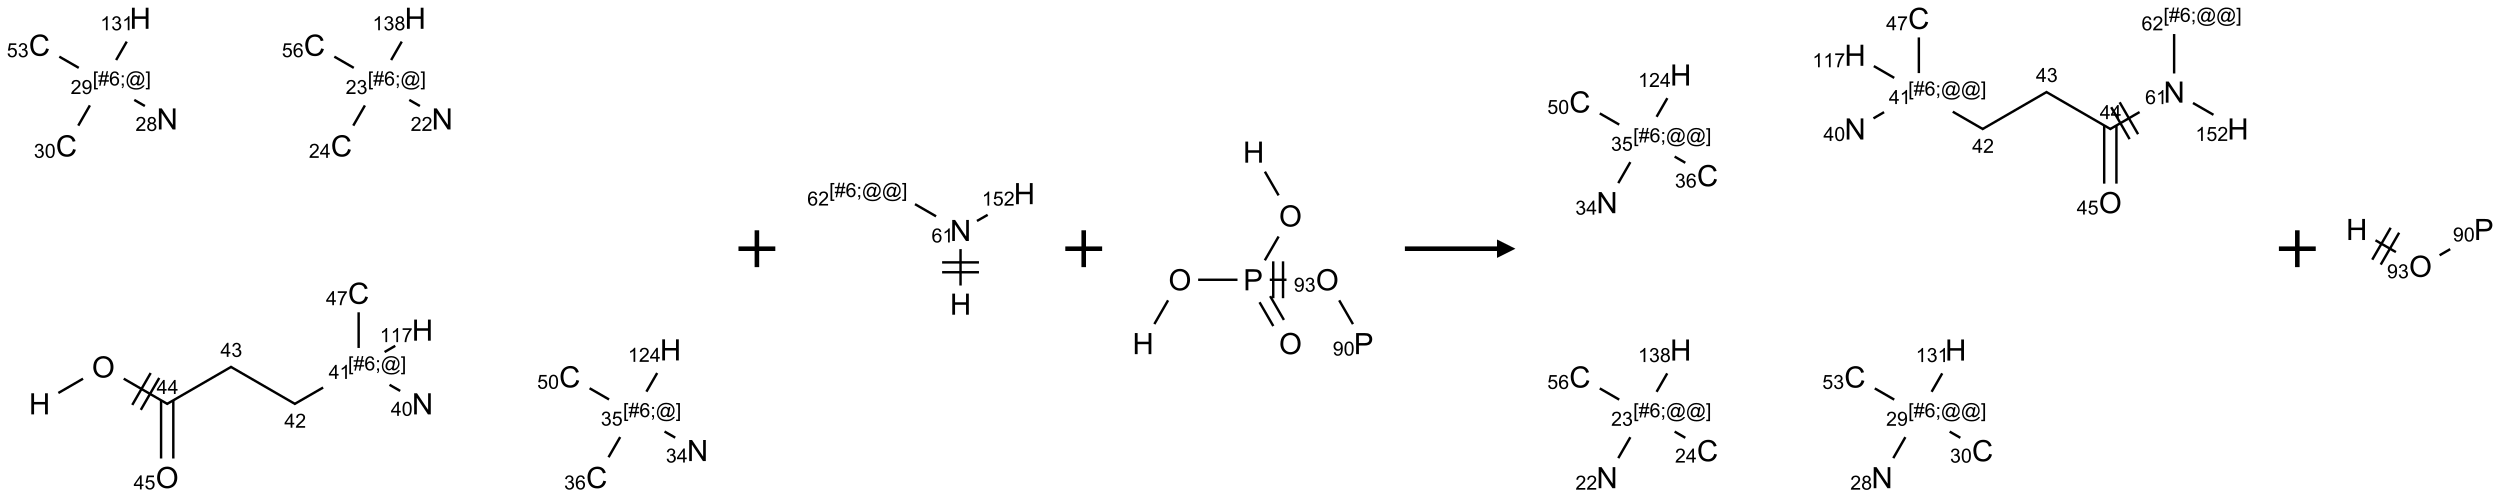 <?xml version="1.0" encoding="UTF-8"?>
<svg xmlns="http://www.w3.org/2000/svg" xmlns:xlink="http://www.w3.org/1999/xlink" width="1357" height="270" viewBox="0 0 1357 270">
<defs>
<g>
<g id="glyph-0-0">
<path d="M 2 0 L 2 -10 L 10 -10 L 10 0 Z M 2.25 -0.25 L 9.75 -0.25 L 9.75 -9.75 L 2.25 -9.75 Z M 2.25 -0.25 "/>
</g>
<g id="glyph-0-1">
<path d="M 1.281 0 L 1.281 -11.453 L 2.797 -11.453 L 2.797 -6.75 L 8.75 -6.75 L 8.75 -11.453 L 10.266 -11.453 L 10.266 0 L 8.75 0 L 8.75 -5.398 L 2.797 -5.398 L 2.797 0 Z M 1.281 0 "/>
</g>
<g id="glyph-0-2">
<path d="M 0.773 -5.578 C 0.773 -7.48 1.285 -8.969 2.305 -10.043 C 3.324 -11.117 4.645 -11.656 6.258 -11.656 C 7.316 -11.656 8.27 -11.402 9.117 -10.898 C 9.965 -10.395 10.613 -9.688 11.059 -8.785 C 11.504 -7.883 11.727 -6.855 11.727 -5.711 C 11.727 -4.551 11.492 -3.512 11.023 -2.594 C 10.555 -1.676 9.891 -0.984 9.031 -0.512 C 8.172 -0.039 7.246 0.195 6.25 0.195 C 5.172 0.195 4.207 -0.066 3.359 -0.586 C 2.512 -1.105 1.867 -1.816 1.43 -2.719 C 0.992 -3.621 0.773 -4.574 0.773 -5.578 Z M 2.336 -5.555 C 2.336 -4.176 2.707 -3.086 3.449 -2.293 C 4.191 -1.5 5.121 -1.102 6.242 -1.102 C 7.383 -1.102 8.32 -1.504 9.059 -2.305 C 9.797 -3.105 10.164 -4.246 10.164 -5.719 C 10.164 -6.652 10.008 -7.465 9.691 -8.16 C 9.375 -8.855 8.914 -9.395 8.309 -9.777 C 7.703 -10.16 7.02 -10.352 6.266 -10.352 C 5.191 -10.352 4.27 -9.984 3.496 -9.246 C 2.723 -8.508 2.336 -7.277 2.336 -5.555 Z M 2.336 -5.555 "/>
</g>
<g id="glyph-0-3">
<path d="M 1.219 0 L 1.219 -11.453 L 2.773 -11.453 L 8.789 -2.461 L 8.789 -11.453 L 10.242 -11.453 L 10.242 0 L 8.688 0 L 2.672 -9 L 2.672 0 Z M 1.219 0 "/>
</g>
<g id="glyph-0-4">
<path d="M 9.406 -4.016 L 10.922 -3.633 C 10.605 -2.387 10.031 -1.438 9.207 -0.785 C 8.383 -0.133 7.371 0.195 6.18 0.195 C 4.945 0.195 3.941 -0.055 3.168 -0.559 C 2.395 -1.062 1.805 -1.789 1.402 -2.742 C 1 -3.695 0.797 -4.719 0.797 -5.812 C 0.797 -7.004 1.023 -8.047 1.48 -8.934 C 1.938 -9.82 2.586 -10.496 3.426 -10.957 C 4.266 -11.418 5.191 -11.648 6.203 -11.648 C 7.348 -11.648 8.312 -11.355 9.094 -10.773 C 9.875 -10.191 10.418 -9.371 10.727 -8.312 L 9.234 -7.961 C 8.969 -8.793 8.582 -9.402 8.078 -9.781 C 7.574 -10.16 6.938 -10.352 6.172 -10.352 C 5.293 -10.352 4.555 -10.141 3.965 -9.719 C 3.375 -9.297 2.957 -8.73 2.719 -8.02 C 2.48 -7.309 2.359 -6.574 2.359 -5.82 C 2.359 -4.848 2.5 -3.996 2.785 -3.27 C 3.07 -2.543 3.512 -2 4.109 -1.641 C 4.707 -1.281 5.355 -1.102 6.055 -1.102 C 6.902 -1.102 7.621 -1.348 8.211 -1.836 C 8.801 -2.324 9.199 -3.051 9.406 -4.016 Z M 9.406 -4.016 "/>
</g>
<g id="glyph-0-5">
<path d="M 1.234 0 L 1.234 -11.453 L 5.555 -11.453 C 6.316 -11.453 6.895 -11.418 7.297 -11.344 C 7.859 -11.25 8.332 -11.07 8.711 -10.809 C 9.09 -10.547 9.398 -10.176 9.629 -9.703 C 9.859 -9.23 9.977 -8.707 9.977 -8.141 C 9.977 -7.168 9.668 -6.344 9.047 -5.668 C 8.426 -4.992 7.309 -4.656 5.688 -4.656 L 2.75 -4.656 L 2.75 0 Z M 2.75 -6.008 L 5.711 -6.008 C 6.691 -6.008 7.387 -6.191 7.797 -6.555 C 8.207 -6.918 8.414 -7.434 8.414 -8.094 C 8.414 -8.574 8.293 -8.984 8.051 -9.324 C 7.809 -9.664 7.488 -9.891 7.094 -10 C 6.84 -10.066 6.367 -10.102 5.68 -10.102 L 2.75 -10.102 Z M 2.75 -6.008 "/>
</g>
<g id="glyph-1-0">
<path d="M 1.332 0 L 1.332 -6.668 L 6.668 -6.668 L 6.668 0 Z M 1.5 -0.168 L 6.5 -0.168 L 6.5 -6.5 L 1.5 -6.5 Z M 1.5 -0.168 "/>
</g>
<g id="glyph-1-1">
<path d="M 3.449 0 L 3.449 -1.828 L 0.137 -1.828 L 0.137 -2.688 L 3.621 -7.637 L 4.387 -7.637 L 4.387 -2.688 L 5.418 -2.688 L 5.418 -1.828 L 4.387 -1.828 L 4.387 0 Z M 3.449 -2.688 L 3.449 -6.129 L 1.059 -2.688 Z M 3.449 -2.688 "/>
</g>
<g id="glyph-1-2">
<path d="M 0.449 -2.016 L 1.387 -2.141 C 1.492 -1.609 1.676 -1.227 1.934 -0.992 C 2.191 -0.758 2.508 -0.641 2.879 -0.641 C 3.32 -0.641 3.695 -0.793 3.996 -1.098 C 4.301 -1.402 4.453 -1.781 4.453 -2.234 C 4.453 -2.664 4.312 -3.02 4.031 -3.301 C 3.75 -3.578 3.391 -3.719 2.957 -3.719 C 2.781 -3.719 2.562 -3.684 2.297 -3.613 L 2.402 -4.438 C 2.465 -4.43 2.516 -4.426 2.551 -4.426 C 2.949 -4.426 3.312 -4.531 3.629 -4.738 C 3.949 -4.949 4.109 -5.27 4.109 -5.703 C 4.109 -6.047 3.992 -6.332 3.762 -6.559 C 3.527 -6.785 3.227 -6.895 2.859 -6.895 C 2.496 -6.895 2.191 -6.781 1.949 -6.551 C 1.707 -6.324 1.547 -5.98 1.48 -5.52 L 0.543 -5.688 C 0.656 -6.316 0.918 -6.805 1.324 -7.148 C 1.73 -7.492 2.234 -7.668 2.84 -7.668 C 3.254 -7.668 3.641 -7.578 3.988 -7.398 C 4.34 -7.219 4.609 -6.977 4.793 -6.668 C 4.98 -6.359 5.074 -6.031 5.074 -5.684 C 5.074 -5.352 4.984 -5.051 4.809 -4.781 C 4.629 -4.512 4.367 -4.297 4.02 -4.137 C 4.473 -4.031 4.824 -3.816 5.074 -3.488 C 5.324 -3.16 5.449 -2.75 5.449 -2.254 C 5.449 -1.59 5.203 -1.023 4.719 -0.559 C 4.234 -0.098 3.617 0.137 2.875 0.137 C 2.203 0.137 1.648 -0.062 1.207 -0.465 C 0.762 -0.863 0.512 -1.379 0.449 -2.016 Z M 0.449 -2.016 "/>
</g>
<g id="glyph-1-3">
<path d="M 5.371 -0.902 L 5.371 0 L 0.324 0 C 0.316 -0.227 0.352 -0.441 0.434 -0.652 C 0.562 -0.996 0.766 -1.332 1.051 -1.668 C 1.332 -2 1.742 -2.387 2.277 -2.824 C 3.105 -3.504 3.668 -4.043 3.957 -4.441 C 4.25 -4.84 4.395 -5.215 4.395 -5.566 C 4.395 -5.938 4.262 -6.254 3.996 -6.508 C 3.73 -6.762 3.387 -6.891 2.957 -6.891 C 2.508 -6.891 2.145 -6.754 1.875 -6.484 C 1.605 -6.215 1.469 -5.84 1.465 -5.359 L 0.5 -5.457 C 0.566 -6.176 0.812 -6.727 1.246 -7.102 C 1.676 -7.477 2.254 -7.668 2.98 -7.668 C 3.711 -7.668 4.293 -7.465 4.719 -7.059 C 5.145 -6.652 5.359 -6.148 5.359 -5.547 C 5.359 -5.242 5.297 -4.941 5.172 -4.645 C 5.047 -4.352 4.84 -4.039 4.551 -3.715 C 4.262 -3.387 3.777 -2.938 3.105 -2.371 C 2.543 -1.898 2.18 -1.578 2.02 -1.41 C 1.859 -1.242 1.73 -1.07 1.625 -0.902 Z M 5.371 -0.902 "/>
</g>
<g id="glyph-1-4">
<path d="M 0.723 2.121 L 0.723 -7.637 L 2.793 -7.637 L 2.793 -6.859 L 1.66 -6.859 L 1.66 1.344 L 2.793 1.344 L 2.793 2.121 Z M 0.723 2.121 "/>
</g>
<g id="glyph-1-5">
<path d="M 0.535 0.129 L 0.988 -2.09 L 0.109 -2.09 L 0.109 -2.863 L 1.145 -2.863 L 1.531 -4.754 L 0.109 -4.754 L 0.109 -5.531 L 1.688 -5.531 L 2.141 -7.766 L 2.922 -7.766 L 2.469 -5.531 L 4.109 -5.531 L 4.562 -7.766 L 5.348 -7.766 L 4.895 -5.531 L 5.797 -5.531 L 5.797 -4.754 L 4.738 -4.754 L 4.348 -2.863 L 5.797 -2.863 L 5.797 -2.09 L 4.191 -2.09 L 3.738 0.129 L 2.957 0.129 L 3.406 -2.09 L 1.77 -2.09 L 1.316 0.129 Z M 1.926 -2.863 L 3.562 -2.863 L 3.953 -4.754 L 2.312 -4.754 Z M 1.926 -2.863 "/>
</g>
<g id="glyph-1-6">
<path d="M 5.309 -5.766 L 4.375 -5.691 C 4.293 -6.059 4.172 -6.328 4.02 -6.496 C 3.766 -6.762 3.453 -6.895 3.082 -6.895 C 2.785 -6.895 2.523 -6.812 2.297 -6.645 C 2 -6.43 1.77 -6.117 1.598 -5.703 C 1.43 -5.289 1.34 -4.703 1.332 -3.938 C 1.559 -4.281 1.836 -4.535 2.16 -4.703 C 2.488 -4.871 2.828 -4.953 3.188 -4.953 C 3.812 -4.953 4.344 -4.723 4.785 -4.262 C 5.223 -3.801 5.441 -3.207 5.441 -2.48 C 5.441 -2 5.34 -1.555 5.133 -1.145 C 4.926 -0.73 4.641 -0.418 4.281 -0.199 C 3.922 0.02 3.512 0.129 3.051 0.129 C 2.27 0.129 1.633 -0.156 1.141 -0.73 C 0.648 -1.305 0.402 -2.254 0.402 -3.574 C 0.402 -5.051 0.672 -6.121 1.219 -6.793 C 1.695 -7.375 2.336 -7.668 3.141 -7.668 C 3.742 -7.668 4.234 -7.5 4.617 -7.16 C 5 -6.824 5.23 -6.359 5.309 -5.766 Z M 1.48 -2.473 C 1.48 -2.152 1.547 -1.844 1.684 -1.547 C 1.82 -1.25 2.016 -1.027 2.262 -0.871 C 2.508 -0.719 2.766 -0.641 3.035 -0.641 C 3.434 -0.641 3.773 -0.801 4.059 -1.121 C 4.344 -1.441 4.484 -1.875 4.484 -2.422 C 4.484 -2.949 4.344 -3.367 4.062 -3.668 C 3.781 -3.973 3.426 -4.125 3 -4.125 C 2.578 -4.125 2.219 -3.973 1.922 -3.668 C 1.625 -3.363 1.48 -2.969 1.48 -2.473 Z M 1.48 -2.473 "/>
</g>
<g id="glyph-1-7">
<path d="M 0.949 -4.465 L 0.949 -5.531 L 2.016 -5.531 L 2.016 -4.465 Z M 0.949 0 L 0.949 -1.066 L 2.016 -1.066 L 2.016 0 C 2.016 0.391 1.945 0.711 1.809 0.949 C 1.668 1.191 1.449 1.379 1.145 1.512 L 0.887 1.109 C 1.082 1.023 1.23 0.895 1.324 0.727 C 1.418 0.559 1.469 0.316 1.48 0 Z M 0.949 0 "/>
</g>
<g id="glyph-1-8">
<path d="M 6.047 -0.848 C 5.82 -0.59 5.57 -0.379 5.289 -0.223 C 5.008 -0.062 4.73 0.016 4.449 0.016 C 4.141 0.016 3.84 -0.074 3.547 -0.254 C 3.254 -0.434 3.02 -0.715 2.836 -1.09 C 2.652 -1.465 2.562 -1.875 2.562 -2.324 C 2.562 -2.875 2.703 -3.43 2.988 -3.98 C 3.27 -4.535 3.621 -4.953 4.043 -5.23 C 4.461 -5.508 4.871 -5.645 5.266 -5.645 C 5.566 -5.645 5.855 -5.566 6.129 -5.41 C 6.402 -5.25 6.641 -5.012 6.84 -4.688 L 7.016 -5.496 L 7.949 -5.496 L 7.199 -2 C 7.094 -1.516 7.043 -1.246 7.043 -1.191 C 7.043 -1.098 7.078 -1.02 7.148 -0.949 C 7.219 -0.883 7.305 -0.848 7.406 -0.848 C 7.59 -0.848 7.832 -0.953 8.129 -1.168 C 8.527 -1.445 8.84 -1.816 9.07 -2.285 C 9.301 -2.75 9.418 -3.234 9.418 -3.73 C 9.418 -4.309 9.27 -4.852 8.973 -5.355 C 8.676 -5.859 8.23 -6.262 7.645 -6.562 C 7.055 -6.863 6.406 -7.016 5.691 -7.016 C 4.879 -7.016 4.137 -6.824 3.465 -6.445 C 2.793 -6.066 2.273 -5.52 1.902 -4.809 C 1.535 -4.098 1.348 -3.34 1.348 -2.527 C 1.348 -1.676 1.535 -0.941 1.902 -0.328 C 2.273 0.285 2.809 0.742 3.508 1.035 C 4.207 1.328 4.984 1.473 5.832 1.473 C 6.742 1.473 7.504 1.32 8.121 1.016 C 8.734 0.711 9.195 0.34 9.5 -0.098 L 10.441 -0.098 C 10.266 0.266 9.961 0.637 9.531 1.016 C 9.102 1.395 8.59 1.695 7.996 1.914 C 7.402 2.133 6.688 2.246 5.848 2.246 C 5.078 2.246 4.367 2.145 3.715 1.949 C 3.066 1.75 2.512 1.453 2.051 1.055 C 1.594 0.656 1.25 0.199 1.016 -0.316 C 0.723 -0.973 0.578 -1.684 0.578 -2.441 C 0.578 -3.289 0.75 -4.098 1.098 -4.863 C 1.523 -5.805 2.125 -6.527 2.902 -7.027 C 3.684 -7.527 4.629 -7.777 5.738 -7.777 C 6.602 -7.777 7.375 -7.602 8.059 -7.246 C 8.746 -6.895 9.285 -6.371 9.684 -5.672 C 10.02 -5.07 10.188 -4.418 10.188 -3.715 C 10.188 -2.707 9.832 -1.812 9.125 -1.031 C 8.492 -0.328 7.801 0.02 7.051 0.02 C 6.812 0.02 6.617 -0.016 6.473 -0.09 C 6.324 -0.16 6.215 -0.266 6.145 -0.402 C 6.102 -0.488 6.066 -0.637 6.047 -0.848 Z M 3.527 -2.262 C 3.527 -1.785 3.641 -1.414 3.863 -1.152 C 4.09 -0.887 4.348 -0.754 4.641 -0.754 C 4.836 -0.754 5.039 -0.812 5.254 -0.93 C 5.469 -1.047 5.676 -1.219 5.871 -1.449 C 6.066 -1.676 6.23 -1.969 6.355 -2.32 C 6.48 -2.672 6.543 -3.027 6.543 -3.379 C 6.543 -3.852 6.426 -4.219 6.191 -4.48 C 5.957 -4.738 5.672 -4.871 5.332 -4.871 C 5.109 -4.871 4.902 -4.812 4.707 -4.699 C 4.512 -4.586 4.32 -4.406 4.137 -4.156 C 3.953 -3.906 3.805 -3.602 3.691 -3.246 C 3.582 -2.887 3.527 -2.559 3.527 -2.262 Z M 3.527 -2.262 "/>
</g>
<g id="glyph-1-9">
<path d="M 2.27 2.121 L 0.203 2.121 L 0.203 1.344 L 1.332 1.344 L 1.332 -6.859 L 0.203 -6.859 L 0.203 -7.637 L 2.27 -7.637 Z M 2.27 2.121 "/>
</g>
<g id="glyph-1-10">
<path d="M 3.973 0 L 3.035 0 L 3.035 -5.973 C 2.809 -5.758 2.516 -5.543 2.148 -5.328 C 1.781 -5.113 1.453 -4.953 1.16 -4.844 L 1.16 -5.75 C 1.684 -5.996 2.145 -6.297 2.535 -6.645 C 2.93 -6.996 3.207 -7.336 3.371 -7.668 L 3.973 -7.668 Z M 3.973 0 "/>
</g>
<g id="glyph-1-11">
<path d="M 0.441 -3.766 C 0.441 -4.668 0.535 -5.395 0.723 -5.945 C 0.906 -6.496 1.184 -6.922 1.551 -7.219 C 1.918 -7.516 2.375 -7.668 2.934 -7.668 C 3.344 -7.668 3.703 -7.586 4.012 -7.418 C 4.32 -7.254 4.574 -7.016 4.777 -6.707 C 4.977 -6.395 5.137 -6.016 5.25 -5.57 C 5.363 -5.125 5.422 -4.523 5.422 -3.766 C 5.422 -2.871 5.328 -2.148 5.145 -1.598 C 4.961 -1.047 4.688 -0.621 4.32 -0.32 C 3.953 -0.02 3.492 0.129 2.934 0.129 C 2.195 0.129 1.617 -0.133 1.199 -0.66 C 0.695 -1.297 0.441 -2.332 0.441 -3.766 Z M 1.406 -3.766 C 1.406 -2.512 1.555 -1.68 1.848 -1.262 C 2.141 -0.848 2.5 -0.641 2.934 -0.641 C 3.363 -0.641 3.727 -0.848 4.02 -1.266 C 4.312 -1.684 4.457 -2.516 4.457 -3.766 C 4.457 -5.023 4.312 -5.859 4.02 -6.27 C 3.727 -6.684 3.359 -6.891 2.922 -6.891 C 2.492 -6.891 2.148 -6.707 1.891 -6.344 C 1.566 -5.879 1.406 -5.02 1.406 -3.766 Z M 1.406 -3.766 "/>
</g>
<g id="glyph-1-12">
<path d="M 0.504 -6.637 L 0.504 -7.535 L 5.449 -7.535 L 5.449 -6.809 C 4.961 -6.289 4.48 -5.602 4.004 -4.746 C 3.527 -3.887 3.156 -3.004 2.895 -2.098 C 2.707 -1.461 2.59 -0.762 2.535 0 L 1.574 0 C 1.582 -0.602 1.703 -1.328 1.926 -2.176 C 2.152 -3.027 2.477 -3.848 2.898 -4.637 C 3.32 -5.426 3.77 -6.094 4.246 -6.637 Z M 0.504 -6.637 "/>
</g>
<g id="glyph-1-13">
<path d="M 0.441 -2 L 1.426 -2.082 C 1.5 -1.605 1.668 -1.242 1.934 -1.004 C 2.199 -0.762 2.52 -0.641 2.895 -0.641 C 3.348 -0.641 3.73 -0.812 4.043 -1.152 C 4.355 -1.492 4.512 -1.941 4.512 -2.504 C 4.512 -3.039 4.359 -3.461 4.059 -3.77 C 3.758 -4.078 3.367 -4.234 2.879 -4.234 C 2.578 -4.234 2.305 -4.164 2.062 -4.027 C 1.82 -3.891 1.629 -3.715 1.488 -3.496 L 0.609 -3.609 L 1.348 -7.531 L 5.145 -7.531 L 5.145 -6.637 L 2.098 -6.637 L 1.688 -4.582 C 2.145 -4.902 2.625 -5.062 3.129 -5.062 C 3.797 -5.062 4.359 -4.832 4.816 -4.371 C 5.277 -3.91 5.504 -3.312 5.504 -2.59 C 5.504 -1.898 5.305 -1.301 4.902 -0.797 C 4.41 -0.18 3.742 0.129 2.895 0.129 C 2.199 0.129 1.633 -0.062 1.195 -0.453 C 0.758 -0.844 0.504 -1.359 0.441 -2 Z M 0.441 -2 "/>
</g>
<g id="glyph-1-14">
<path d="M 0.582 -1.766 L 1.484 -1.848 C 1.562 -1.426 1.707 -1.117 1.922 -0.926 C 2.137 -0.734 2.414 -0.641 2.75 -0.641 C 3.039 -0.641 3.289 -0.707 3.508 -0.84 C 3.727 -0.973 3.902 -1.148 4.043 -1.367 C 4.18 -1.586 4.297 -1.887 4.391 -2.262 C 4.484 -2.637 4.531 -3.016 4.531 -3.406 C 4.531 -3.449 4.531 -3.512 4.527 -3.594 C 4.34 -3.297 4.082 -3.055 3.758 -2.867 C 3.434 -2.68 3.082 -2.59 2.703 -2.59 C 2.07 -2.59 1.535 -2.816 1.098 -3.277 C 0.66 -3.734 0.441 -4.34 0.441 -5.09 C 0.441 -5.863 0.672 -6.484 1.129 -6.957 C 1.586 -7.43 2.156 -7.668 2.844 -7.668 C 3.34 -7.668 3.793 -7.531 4.207 -7.266 C 4.617 -7 4.93 -6.617 5.145 -6.121 C 5.355 -5.629 5.465 -4.91 5.465 -3.973 C 5.465 -2.996 5.359 -2.223 5.145 -1.645 C 4.934 -1.066 4.617 -0.625 4.199 -0.324 C 3.781 -0.02 3.293 0.129 2.73 0.129 C 2.133 0.129 1.645 -0.035 1.266 -0.367 C 0.887 -0.699 0.66 -1.164 0.582 -1.766 Z M 4.422 -5.137 C 4.422 -5.676 4.277 -6.102 3.992 -6.418 C 3.707 -6.734 3.359 -6.891 2.957 -6.891 C 2.543 -6.891 2.18 -6.719 1.871 -6.379 C 1.562 -6.039 1.406 -5.598 1.406 -5.059 C 1.406 -4.57 1.555 -4.176 1.848 -3.871 C 2.141 -3.566 2.5 -3.418 2.934 -3.418 C 3.367 -3.418 3.723 -3.57 4.004 -3.871 C 4.281 -4.176 4.422 -4.598 4.422 -5.137 Z M 4.422 -5.137 "/>
</g>
<g id="glyph-1-15">
<path d="M 1.887 -4.141 C 1.496 -4.281 1.207 -4.484 1.02 -4.75 C 0.832 -5.016 0.738 -5.328 0.738 -5.699 C 0.738 -6.254 0.938 -6.719 1.34 -7.098 C 1.738 -7.477 2.27 -7.668 2.934 -7.668 C 3.598 -7.668 4.137 -7.473 4.543 -7.086 C 4.949 -6.699 5.152 -6.227 5.152 -5.672 C 5.152 -5.316 5.059 -5.008 4.871 -4.746 C 4.688 -4.484 4.406 -4.281 4.027 -4.141 C 4.496 -3.988 4.852 -3.742 5.098 -3.402 C 5.34 -3.062 5.465 -2.656 5.465 -2.184 C 5.465 -1.531 5.234 -0.98 4.77 -0.535 C 4.309 -0.09 3.703 0.129 2.949 0.129 C 2.195 0.129 1.586 -0.094 1.125 -0.539 C 0.664 -0.984 0.434 -1.543 0.434 -2.207 C 0.434 -2.703 0.559 -3.121 0.809 -3.457 C 1.062 -3.793 1.422 -4.02 1.887 -4.141 Z M 1.699 -5.73 C 1.699 -5.367 1.812 -5.074 2.047 -4.844 C 2.281 -4.613 2.582 -4.5 2.953 -4.5 C 3.312 -4.5 3.609 -4.613 3.84 -4.84 C 4.07 -5.066 4.188 -5.348 4.188 -5.676 C 4.188 -6.02 4.07 -6.309 3.832 -6.543 C 3.594 -6.777 3.297 -6.895 2.941 -6.895 C 2.586 -6.895 2.289 -6.781 2.051 -6.551 C 1.816 -6.324 1.699 -6.047 1.699 -5.73 Z M 1.395 -2.203 C 1.395 -1.938 1.461 -1.676 1.586 -1.426 C 1.711 -1.176 1.902 -0.984 2.152 -0.848 C 2.402 -0.711 2.672 -0.641 2.957 -0.641 C 3.406 -0.641 3.777 -0.785 4.066 -1.074 C 4.359 -1.363 4.504 -1.727 4.504 -2.172 C 4.504 -2.625 4.355 -2.996 4.055 -3.293 C 3.754 -3.586 3.379 -3.734 2.926 -3.734 C 2.484 -3.734 2.121 -3.59 1.832 -3.297 C 1.543 -3.004 1.395 -2.641 1.395 -2.203 Z M 1.395 -2.203 "/>
</g>
</g>
</defs>
<path fill="none" stroke-width="0.033" stroke-linecap="butt" stroke-linejoin="miter" stroke="rgb(0%, 0%, 0%)" stroke-opacity="1" stroke-miterlimit="10" d="M 0.255 5.085 L 0.59 4.891 " transform="matrix(40, 0, 0, 40, 21.471, 9.914)"/>
<path fill="none" stroke-width="0.033" stroke-linecap="butt" stroke-linejoin="miter" stroke="rgb(0%, 0%, 0%)" stroke-opacity="1" stroke-miterlimit="10" d="M 1.142 4.891 L 1.74 5.237 " transform="matrix(40, 0, 0, 40, 21.471, 9.914)"/>
<path fill="none" stroke-width="0.033" stroke-linecap="butt" stroke-linejoin="miter" stroke="rgb(0%, 0%, 0%)" stroke-opacity="1" stroke-miterlimit="10" d="M 1.374 5.314 L 1.624 4.881 " transform="matrix(40, 0, 0, 40, 21.471, 9.914)"/>
<path fill="none" stroke-width="0.033" stroke-linecap="butt" stroke-linejoin="miter" stroke="rgb(0%, 0%, 0%)" stroke-opacity="1" stroke-miterlimit="10" d="M 1.258 5.247 L 1.508 4.814 " transform="matrix(40, 0, 0, 40, 21.471, 9.914)"/>
<path fill="none" stroke-width="0.033" stroke-linecap="butt" stroke-linejoin="miter" stroke="rgb(0%, 0%, 0%)" stroke-opacity="1" stroke-miterlimit="10" d="M 1.724 5.237 L 2.606 4.727 " transform="matrix(40, 0, 0, 40, 21.471, 9.914)"/>
<path fill="none" stroke-width="0.033" stroke-linecap="butt" stroke-linejoin="miter" stroke="rgb(0%, 0%, 0%)" stroke-opacity="1" stroke-miterlimit="10" d="M 2.59 4.727 L 3.472 5.237 " transform="matrix(40, 0, 0, 40, 21.471, 9.914)"/>
<path fill="none" stroke-width="0.033" stroke-linecap="butt" stroke-linejoin="miter" stroke="rgb(0%, 0%, 0%)" stroke-opacity="1" stroke-miterlimit="10" d="M 3.456 5.237 L 3.848 5.011 " transform="matrix(40, 0, 0, 40, 21.471, 9.914)"/>
<path fill="none" stroke-width="0.033" stroke-linecap="butt" stroke-linejoin="miter" stroke="rgb(0%, 0%, 0%)" stroke-opacity="1" stroke-miterlimit="10" d="M 4.749 4.974 L 4.894 5.057 " transform="matrix(40, 0, 0, 40, 21.471, 9.914)"/>
<path fill="none" stroke-width="0.033" stroke-linecap="butt" stroke-linejoin="miter" stroke="rgb(0%, 0%, 0%)" stroke-opacity="1" stroke-miterlimit="10" d="M 4.33 4.474 L 4.33 3.99 " transform="matrix(40, 0, 0, 40, 21.471, 9.914)"/>
<path fill="none" stroke-width="0.033" stroke-linecap="butt" stroke-linejoin="miter" stroke="rgb(0%, 0%, 0%)" stroke-opacity="1" stroke-miterlimit="10" d="M 4.682 4.529 L 4.827 4.445 " transform="matrix(40, 0, 0, 40, 21.471, 9.914)"/>
<path fill="none" stroke-width="0.033" stroke-linecap="butt" stroke-linejoin="miter" stroke="rgb(0%, 0%, 0%)" stroke-opacity="1" stroke-miterlimit="10" d="M 1.649 5.184 L 1.649 5.974 " transform="matrix(40, 0, 0, 40, 21.471, 9.914)"/>
<path fill="none" stroke-width="0.033" stroke-linecap="butt" stroke-linejoin="miter" stroke="rgb(0%, 0%, 0%)" stroke-opacity="1" stroke-miterlimit="10" d="M 1.815 5.184 L 1.815 5.974 " transform="matrix(40, 0, 0, 40, 21.471, 9.914)"/>
<path fill="none" stroke-width="0.033" stroke-linecap="butt" stroke-linejoin="miter" stroke="rgb(0%, 0%, 0%)" stroke-opacity="1" stroke-miterlimit="10" d="M 7.721 5.957 L 7.879 5.683 " transform="matrix(40, 0, 0, 40, 21.471, 9.914)"/>
<path fill="none" stroke-width="0.033" stroke-linecap="butt" stroke-linejoin="miter" stroke="rgb(0%, 0%, 0%)" stroke-opacity="1" stroke-miterlimit="10" d="M 8.481 5.608 L 8.626 5.691 " transform="matrix(40, 0, 0, 40, 21.471, 9.914)"/>
<path fill="none" stroke-width="0.033" stroke-linecap="butt" stroke-linejoin="miter" stroke="rgb(0%, 0%, 0%)" stroke-opacity="1" stroke-miterlimit="10" d="M 7.728 5.173 L 7.464 5.021 " transform="matrix(40, 0, 0, 40, 21.471, 9.914)"/>
<path fill="none" stroke-width="0.033" stroke-linecap="butt" stroke-linejoin="miter" stroke="rgb(0%, 0%, 0%)" stroke-opacity="1" stroke-miterlimit="10" d="M 8.235 5.067 L 8.381 4.814 " transform="matrix(40, 0, 0, 40, 21.471, 9.914)"/>
<path fill="none" stroke-width="0.033" stroke-linecap="butt" stroke-linejoin="miter" stroke="rgb(0%, 0%, 0%)" stroke-opacity="1" stroke-miterlimit="10" d="M 0.525 1.457 L 0.683 1.182 " transform="matrix(40, 0, 0, 40, 21.471, 9.914)"/>
<path fill="none" stroke-width="0.033" stroke-linecap="butt" stroke-linejoin="miter" stroke="rgb(0%, 0%, 0%)" stroke-opacity="1" stroke-miterlimit="10" d="M 1.285 1.108 L 1.429 1.191 " transform="matrix(40, 0, 0, 40, 21.471, 9.914)"/>
<path fill="none" stroke-width="0.033" stroke-linecap="butt" stroke-linejoin="miter" stroke="rgb(0%, 0%, 0%)" stroke-opacity="1" stroke-miterlimit="10" d="M 0.532 0.673 L 0.268 0.521 " transform="matrix(40, 0, 0, 40, 21.471, 9.914)"/>
<path fill="none" stroke-width="0.033" stroke-linecap="butt" stroke-linejoin="miter" stroke="rgb(0%, 0%, 0%)" stroke-opacity="1" stroke-miterlimit="10" d="M 1.039 0.567 L 1.183 0.317 " transform="matrix(40, 0, 0, 40, 21.471, 9.914)"/>
<path fill="none" stroke-width="0.033" stroke-linecap="butt" stroke-linejoin="miter" stroke="rgb(0%, 0%, 0%)" stroke-opacity="1" stroke-miterlimit="10" d="M 4.257 1.457 L 4.415 1.183 " transform="matrix(40, 0, 0, 40, 21.471, 9.914)"/>
<path fill="none" stroke-width="0.033" stroke-linecap="butt" stroke-linejoin="miter" stroke="rgb(0%, 0%, 0%)" stroke-opacity="1" stroke-miterlimit="10" d="M 5.017 1.108 L 5.161 1.191 " transform="matrix(40, 0, 0, 40, 21.471, 9.914)"/>
<path fill="none" stroke-width="0.033" stroke-linecap="butt" stroke-linejoin="miter" stroke="rgb(0%, 0%, 0%)" stroke-opacity="1" stroke-miterlimit="10" d="M 4.264 0.673 L 4 0.521 " transform="matrix(40, 0, 0, 40, 21.471, 9.914)"/>
<path fill="none" stroke-width="0.033" stroke-linecap="butt" stroke-linejoin="miter" stroke="rgb(0%, 0%, 0%)" stroke-opacity="1" stroke-miterlimit="10" d="M 4.771 0.567 L 4.915 0.317 " transform="matrix(40, 0, 0, 40, 21.471, 9.914)"/>
<g fill="rgb(0%, 0%, 0%)" fill-opacity="1">
<use xlink:href="#glyph-0-1" x="15.699" y="224.922"/>
</g>
<g fill="rgb(0%, 0%, 0%)" fill-opacity="1">
<use xlink:href="#glyph-0-2" x="49.863" y="204.926"/>
</g>
<g fill="rgb(0%, 0%, 0%)" fill-opacity="1">
<use xlink:href="#glyph-1-1" x="85.012" y="213.855"/>
<use xlink:href="#glyph-1-1" x="90.944" y="213.855"/>
</g>
<g fill="rgb(0%, 0%, 0%)" fill-opacity="1">
<use xlink:href="#glyph-1-1" x="119.637" y="193.711"/>
<use xlink:href="#glyph-1-2" x="125.569" y="193.711"/>
</g>
<g fill="rgb(0%, 0%, 0%)" fill-opacity="1">
<use xlink:href="#glyph-1-1" x="154.316" y="232.188"/>
<use xlink:href="#glyph-1-3" x="160.249" y="232.188"/>
</g>
<g fill="rgb(0%, 0%, 0%)" fill-opacity="1">
<use xlink:href="#glyph-1-4" x="188.887" y="201.047"/>
<use xlink:href="#glyph-1-5" x="191.85" y="201.047"/>
<use xlink:href="#glyph-1-6" x="197.783" y="201.047"/>
<use xlink:href="#glyph-1-7" x="203.715" y="201.047"/>
<use xlink:href="#glyph-1-8" x="206.678" y="201.047"/>
<use xlink:href="#glyph-1-9" x="217.507" y="201.047"/>
</g>
<g fill="rgb(0%, 0%, 0%)" fill-opacity="1">
<use xlink:href="#glyph-1-1" x="178.375" y="205.676"/>
<use xlink:href="#glyph-1-10" x="184.307" y="205.676"/>
</g>
<g fill="rgb(0%, 0%, 0%)" fill-opacity="1">
<use xlink:href="#glyph-0-3" x="223.586" y="224.922"/>
</g>
<g fill="rgb(0%, 0%, 0%)" fill-opacity="1">
<use xlink:href="#glyph-1-1" x="212.117" y="225.715"/>
<use xlink:href="#glyph-1-11" x="218.049" y="225.715"/>
</g>
<g fill="rgb(0%, 0%, 0%)" fill-opacity="1">
<use xlink:href="#glyph-0-4" x="188.816" y="164.922"/>
</g>
<g fill="rgb(0%, 0%, 0%)" fill-opacity="1">
<use xlink:href="#glyph-1-1" x="176.898" y="165.645"/>
<use xlink:href="#glyph-1-12" x="182.831" y="165.645"/>
</g>
<g fill="rgb(0%, 0%, 0%)" fill-opacity="1">
<use xlink:href="#glyph-0-1" x="223.543" y="184.922"/>
</g>
<g fill="rgb(0%, 0%, 0%)" fill-opacity="1">
<use xlink:href="#glyph-1-10" x="206.176" y="185.715"/>
<use xlink:href="#glyph-1-10" x="212.108" y="185.715"/>
<use xlink:href="#glyph-1-12" x="218.04" y="185.715"/>
</g>
<g fill="rgb(0%, 0%, 0%)" fill-opacity="1">
<use xlink:href="#glyph-0-2" x="84.504" y="264.926"/>
</g>
<g fill="rgb(0%, 0%, 0%)" fill-opacity="1">
<use xlink:href="#glyph-1-1" x="72.504" y="265.645"/>
<use xlink:href="#glyph-1-13" x="78.436" y="265.645"/>
</g>
<g fill="rgb(0%, 0%, 0%)" fill-opacity="1">
<use xlink:href="#glyph-0-4" x="318.098" y="264.922"/>
</g>
<g fill="rgb(0%, 0%, 0%)" fill-opacity="1">
<use xlink:href="#glyph-1-2" x="306.188" y="265.676"/>
<use xlink:href="#glyph-1-6" x="312.12" y="265.676"/>
</g>
<g fill="rgb(0%, 0%, 0%)" fill-opacity="1">
<use xlink:href="#glyph-1-4" x="338.168" y="226.406"/>
<use xlink:href="#glyph-1-5" x="341.132" y="226.406"/>
<use xlink:href="#glyph-1-6" x="347.064" y="226.406"/>
<use xlink:href="#glyph-1-7" x="352.996" y="226.406"/>
<use xlink:href="#glyph-1-8" x="355.96" y="226.406"/>
<use xlink:href="#glyph-1-9" x="366.788" y="226.406"/>
</g>
<g fill="rgb(0%, 0%, 0%)" fill-opacity="1">
<use xlink:href="#glyph-1-2" x="326.125" y="231.035"/>
<use xlink:href="#glyph-1-13" x="332.057" y="231.035"/>
</g>
<g fill="rgb(0%, 0%, 0%)" fill-opacity="1">
<use xlink:href="#glyph-0-3" x="372.871" y="250.281"/>
</g>
<g fill="rgb(0%, 0%, 0%)" fill-opacity="1">
<use xlink:href="#glyph-1-2" x="361.406" y="251.074"/>
<use xlink:href="#glyph-1-1" x="367.339" y="251.074"/>
</g>
<g fill="rgb(0%, 0%, 0%)" fill-opacity="1">
<use xlink:href="#glyph-0-4" x="303.457" y="210.281"/>
</g>
<g fill="rgb(0%, 0%, 0%)" fill-opacity="1">
<use xlink:href="#glyph-1-13" x="291.566" y="211.035"/>
<use xlink:href="#glyph-1-11" x="297.499" y="211.035"/>
</g>
<g fill="rgb(0%, 0%, 0%)" fill-opacity="1">
<use xlink:href="#glyph-0-1" x="358.184" y="195.641"/>
</g>
<g fill="rgb(0%, 0%, 0%)" fill-opacity="1">
<use xlink:href="#glyph-1-10" x="340.848" y="196.434"/>
<use xlink:href="#glyph-1-3" x="346.78" y="196.434"/>
<use xlink:href="#glyph-1-1" x="352.712" y="196.434"/>
</g>
<g fill="rgb(0%, 0%, 0%)" fill-opacity="1">
<use xlink:href="#glyph-0-4" x="30.254" y="84.922"/>
</g>
<g fill="rgb(0%, 0%, 0%)" fill-opacity="1">
<use xlink:href="#glyph-1-2" x="18.363" y="85.676"/>
<use xlink:href="#glyph-1-11" x="24.296" y="85.676"/>
</g>
<g fill="rgb(0%, 0%, 0%)" fill-opacity="1">
<use xlink:href="#glyph-1-4" x="50.324" y="46.406"/>
<use xlink:href="#glyph-1-5" x="53.288" y="46.406"/>
<use xlink:href="#glyph-1-6" x="59.22" y="46.406"/>
<use xlink:href="#glyph-1-7" x="65.152" y="46.406"/>
<use xlink:href="#glyph-1-8" x="68.116" y="46.406"/>
<use xlink:href="#glyph-1-9" x="78.944" y="46.406"/>
</g>
<g fill="rgb(0%, 0%, 0%)" fill-opacity="1">
<use xlink:href="#glyph-1-3" x="38.32" y="51.035"/>
<use xlink:href="#glyph-1-14" x="44.253" y="51.035"/>
</g>
<g fill="rgb(0%, 0%, 0%)" fill-opacity="1">
<use xlink:href="#glyph-0-3" x="85.023" y="70.281"/>
</g>
<g fill="rgb(0%, 0%, 0%)" fill-opacity="1">
<use xlink:href="#glyph-1-3" x="73.512" y="71.074"/>
<use xlink:href="#glyph-1-15" x="79.444" y="71.074"/>
</g>
<g fill="rgb(0%, 0%, 0%)" fill-opacity="1">
<use xlink:href="#glyph-0-4" x="15.613" y="30.281"/>
</g>
<g fill="rgb(0%, 0%, 0%)" fill-opacity="1">
<use xlink:href="#glyph-1-13" x="3.691" y="31.035"/>
<use xlink:href="#glyph-1-2" x="9.624" y="31.035"/>
</g>
<g fill="rgb(0%, 0%, 0%)" fill-opacity="1">
<use xlink:href="#glyph-0-1" x="70.34" y="15.641"/>
</g>
<g fill="rgb(0%, 0%, 0%)" fill-opacity="1">
<use xlink:href="#glyph-1-10" x="54.445" y="16.434"/>
<use xlink:href="#glyph-1-2" x="60.378" y="16.434"/>
<use xlink:href="#glyph-1-10" x="66.31" y="16.434"/>
</g>
<g fill="rgb(0%, 0%, 0%)" fill-opacity="1">
<use xlink:href="#glyph-0-4" x="179.535" y="84.922"/>
</g>
<g fill="rgb(0%, 0%, 0%)" fill-opacity="1">
<use xlink:href="#glyph-1-3" x="167.648" y="85.676"/>
<use xlink:href="#glyph-1-1" x="173.581" y="85.676"/>
</g>
<g fill="rgb(0%, 0%, 0%)" fill-opacity="1">
<use xlink:href="#glyph-1-4" x="199.605" y="46.406"/>
<use xlink:href="#glyph-1-5" x="202.569" y="46.406"/>
<use xlink:href="#glyph-1-6" x="208.501" y="46.406"/>
<use xlink:href="#glyph-1-7" x="214.434" y="46.406"/>
<use xlink:href="#glyph-1-8" x="217.397" y="46.406"/>
<use xlink:href="#glyph-1-9" x="228.225" y="46.406"/>
</g>
<g fill="rgb(0%, 0%, 0%)" fill-opacity="1">
<use xlink:href="#glyph-1-3" x="187.617" y="51.035"/>
<use xlink:href="#glyph-1-2" x="193.549" y="51.035"/>
</g>
<g fill="rgb(0%, 0%, 0%)" fill-opacity="1">
<use xlink:href="#glyph-0-3" x="234.305" y="70.281"/>
</g>
<g fill="rgb(0%, 0%, 0%)" fill-opacity="1">
<use xlink:href="#glyph-1-3" x="222.891" y="71.074"/>
<use xlink:href="#glyph-1-3" x="228.823" y="71.074"/>
</g>
<g fill="rgb(0%, 0%, 0%)" fill-opacity="1">
<use xlink:href="#glyph-0-4" x="164.895" y="30.281"/>
</g>
<g fill="rgb(0%, 0%, 0%)" fill-opacity="1">
<use xlink:href="#glyph-1-13" x="152.98" y="31.035"/>
<use xlink:href="#glyph-1-6" x="158.913" y="31.035"/>
</g>
<g fill="rgb(0%, 0%, 0%)" fill-opacity="1">
<use xlink:href="#glyph-0-1" x="219.621" y="15.641"/>
</g>
<g fill="rgb(0%, 0%, 0%)" fill-opacity="1">
<use xlink:href="#glyph-1-10" x="202.238" y="16.434"/>
<use xlink:href="#glyph-1-2" x="208.171" y="16.434"/>
<use xlink:href="#glyph-1-15" x="214.103" y="16.434"/>
</g>
<path fill="none" stroke-width="0.062" stroke-linecap="butt" stroke-linejoin="miter" stroke="rgb(0%, 0%, 0%)" stroke-opacity="1" stroke-miterlimit="10" d="M 0 0 L 0.5 0 M 0.25 -0.25 L 0.25 0.25 " transform="matrix(40, 0, 0, 40, 400.842, 135)"/>
<path fill="none" stroke-width="0.033" stroke-linecap="butt" stroke-linejoin="miter" stroke="rgb(0%, 0%, 0%)" stroke-opacity="1" stroke-miterlimit="10" d="M 0.866 1.247 L 0.866 0.753 " transform="matrix(40, 0, 0, 40, 486.74, 105.1)"/>
<path fill="none" stroke-width="0.033" stroke-linecap="butt" stroke-linejoin="miter" stroke="rgb(0%, 0%, 0%)" stroke-opacity="1" stroke-miterlimit="10" d="M 1.116 0.933 L 0.616 0.933 " transform="matrix(40, 0, 0, 40, 486.74, 105.1)"/>
<path fill="none" stroke-width="0.033" stroke-linecap="butt" stroke-linejoin="miter" stroke="rgb(0%, 0%, 0%)" stroke-opacity="1" stroke-miterlimit="10" d="M 1.116 1.067 L 0.616 1.067 " transform="matrix(40, 0, 0, 40, 486.74, 105.1)"/>
<path fill="none" stroke-width="0.033" stroke-linecap="butt" stroke-linejoin="miter" stroke="rgb(0%, 0%, 0%)" stroke-opacity="1" stroke-miterlimit="10" d="M 0.534 0.308 L 0.248 0.143 " transform="matrix(40, 0, 0, 40, 486.74, 105.1)"/>
<path fill="none" stroke-width="0.033" stroke-linecap="butt" stroke-linejoin="miter" stroke="rgb(0%, 0%, 0%)" stroke-opacity="1" stroke-miterlimit="10" d="M 1.089 0.371 L 1.234 0.288 " transform="matrix(40, 0, 0, 40, 486.74, 105.1)"/>
<g fill="rgb(0%, 0%, 0%)" fill-opacity="1">
<use xlink:href="#glyph-0-1" x="515.609" y="170.828"/>
</g>
<g fill="rgb(0%, 0%, 0%)" fill-opacity="1">
<use xlink:href="#glyph-0-3" x="515.652" y="130.828"/>
</g>
<g fill="rgb(0%, 0%, 0%)" fill-opacity="1">
<use xlink:href="#glyph-1-6" x="505.629" y="131.621"/>
<use xlink:href="#glyph-1-10" x="511.561" y="131.621"/>
</g>
<g fill="rgb(0%, 0%, 0%)" fill-opacity="1">
<use xlink:href="#glyph-1-4" x="450.082" y="106.953"/>
<use xlink:href="#glyph-1-5" x="453.046" y="106.953"/>
<use xlink:href="#glyph-1-6" x="458.978" y="106.953"/>
<use xlink:href="#glyph-1-7" x="464.91" y="106.953"/>
<use xlink:href="#glyph-1-8" x="467.874" y="106.953"/>
<use xlink:href="#glyph-1-8" x="478.702" y="106.953"/>
<use xlink:href="#glyph-1-9" x="489.53" y="106.953"/>
</g>
<g fill="rgb(0%, 0%, 0%)" fill-opacity="1">
<use xlink:href="#glyph-1-6" x="438.172" y="111.582"/>
<use xlink:href="#glyph-1-3" x="444.104" y="111.582"/>
</g>
<g fill="rgb(0%, 0%, 0%)" fill-opacity="1">
<use xlink:href="#glyph-0-1" x="550.25" y="110.828"/>
</g>
<g fill="rgb(0%, 0%, 0%)" fill-opacity="1">
<use xlink:href="#glyph-1-10" x="532.961" y="111.621"/>
<use xlink:href="#glyph-1-13" x="538.893" y="111.621"/>
<use xlink:href="#glyph-1-3" x="544.826" y="111.621"/>
</g>
<path fill="none" stroke-width="0.062" stroke-linecap="butt" stroke-linejoin="miter" stroke="rgb(0%, 0%, 0%)" stroke-opacity="1" stroke-miterlimit="10" d="M 0 0 L 0.5 0 M 0.25 -0.25 L 0.25 0.25 " transform="matrix(40, 0, 0, 40, 578.244, 135)"/>
<path fill="none" stroke-width="0.033" stroke-linecap="butt" stroke-linejoin="miter" stroke="rgb(0%, 0%, 0%)" stroke-opacity="1" stroke-miterlimit="10" d="M 0.153 2.333 L 0.339 2.011 " transform="matrix(40, 0, 0, 40, 620.471, 82.578)"/>
<path fill="none" stroke-width="0.033" stroke-linecap="butt" stroke-linejoin="miter" stroke="rgb(0%, 0%, 0%)" stroke-opacity="1" stroke-miterlimit="10" d="M 0.747 1.732 L 1.281 1.732 " transform="matrix(40, 0, 0, 40, 620.471, 82.578)"/>
<path fill="none" stroke-width="0.033" stroke-linecap="butt" stroke-linejoin="miter" stroke="rgb(0%, 0%, 0%)" stroke-opacity="1" stroke-miterlimit="10" d="M 1.58 2.037 L 1.767 2.36 " transform="matrix(40, 0, 0, 40, 620.471, 82.578)"/>
<path fill="none" stroke-width="0.033" stroke-linecap="butt" stroke-linejoin="miter" stroke="rgb(0%, 0%, 0%)" stroke-opacity="1" stroke-miterlimit="10" d="M 1.724 1.954 L 1.911 2.277 " transform="matrix(40, 0, 0, 40, 620.471, 82.578)"/>
<path fill="none" stroke-width="0.033" stroke-linecap="butt" stroke-linejoin="miter" stroke="rgb(0%, 0%, 0%)" stroke-opacity="1" stroke-miterlimit="10" d="M 1.652 1.468 L 1.839 1.145 " transform="matrix(40, 0, 0, 40, 620.471, 82.578)"/>
<path fill="none" stroke-width="0.033" stroke-linecap="butt" stroke-linejoin="miter" stroke="rgb(0%, 0%, 0%)" stroke-opacity="1" stroke-miterlimit="10" d="M 1.839 0.587 L 1.653 0.265 " transform="matrix(40, 0, 0, 40, 620.471, 82.578)"/>
<path fill="none" stroke-width="0.033" stroke-linecap="butt" stroke-linejoin="miter" stroke="rgb(0%, 0%, 0%)" stroke-opacity="1" stroke-miterlimit="10" d="M 1.719 1.732 L 1.946 1.732 " transform="matrix(40, 0, 0, 40, 620.471, 82.578)"/>
<path fill="none" stroke-width="0.033" stroke-linecap="butt" stroke-linejoin="miter" stroke="rgb(0%, 0%, 0%)" stroke-opacity="1" stroke-miterlimit="10" d="M 1.899 1.982 L 1.899 1.482 " transform="matrix(40, 0, 0, 40, 620.471, 82.578)"/>
<path fill="none" stroke-width="0.033" stroke-linecap="butt" stroke-linejoin="miter" stroke="rgb(0%, 0%, 0%)" stroke-opacity="1" stroke-miterlimit="10" d="M 1.766 1.982 L 1.766 1.482 " transform="matrix(40, 0, 0, 40, 620.471, 82.578)"/>
<path fill="none" stroke-width="0.033" stroke-linecap="butt" stroke-linejoin="miter" stroke="rgb(0%, 0%, 0%)" stroke-opacity="1" stroke-miterlimit="10" d="M 2.661 2.011 L 2.848 2.334 " transform="matrix(40, 0, 0, 40, 620.471, 82.578)"/>
<g fill="rgb(0%, 0%, 0%)" fill-opacity="1">
<use xlink:href="#glyph-0-1" x="614.699" y="192.23"/>
</g>
<g fill="rgb(0%, 0%, 0%)" fill-opacity="1">
<use xlink:href="#glyph-0-2" x="634.223" y="157.59"/>
</g>
<g fill="rgb(0%, 0%, 0%)" fill-opacity="1">
<use xlink:href="#glyph-0-5" x="674.867" y="157.586"/>
</g>
<g fill="rgb(0%, 0%, 0%)" fill-opacity="1">
<use xlink:href="#glyph-0-2" x="694.223" y="192.234"/>
</g>
<g fill="rgb(0%, 0%, 0%)" fill-opacity="1">
<use xlink:href="#glyph-0-2" x="694.223" y="122.949"/>
</g>
<g fill="rgb(0%, 0%, 0%)" fill-opacity="1">
<use xlink:href="#glyph-0-1" x="674.699" y="88.305"/>
</g>
<g fill="rgb(0%, 0%, 0%)" fill-opacity="1">
<use xlink:href="#glyph-0-2" x="714.223" y="157.59"/>
</g>
<g fill="rgb(0%, 0%, 0%)" fill-opacity="1">
<use xlink:href="#glyph-1-14" x="702.277" y="158.34"/>
<use xlink:href="#glyph-1-2" x="708.21" y="158.34"/>
</g>
<g fill="rgb(0%, 0%, 0%)" fill-opacity="1">
<use xlink:href="#glyph-0-5" x="734.867" y="192.23"/>
</g>
<g fill="rgb(0%, 0%, 0%)" fill-opacity="1">
<use xlink:href="#glyph-1-14" x="723.41" y="193.02"/>
<use xlink:href="#glyph-1-11" x="729.342" y="193.02"/>
</g>
<path fill-rule="nonzero" fill="rgb(0%, 0%, 0%)" fill-opacity="1" d="M 762.574 136.25 L 812.574 136.25 L 812.574 140 L 822.574 135 L 812.574 130 L 812.574 133.75 L 762.574 133.75 "/>
<path fill="none" stroke-width="0.033" stroke-linecap="butt" stroke-linejoin="miter" stroke="rgb(0%, 0%, 0%)" stroke-opacity="1" stroke-miterlimit="10" d="M 0.519 5.967 L 0.683 5.683 " transform="matrix(40, 0, 0, 40, 857.635, 9.996)"/>
<path fill="none" stroke-width="0.033" stroke-linecap="butt" stroke-linejoin="miter" stroke="rgb(0%, 0%, 0%)" stroke-opacity="1" stroke-miterlimit="10" d="M 1.284 5.607 L 1.429 5.691 " transform="matrix(40, 0, 0, 40, 857.635, 9.996)"/>
<path fill="none" stroke-width="0.033" stroke-linecap="butt" stroke-linejoin="miter" stroke="rgb(0%, 0%, 0%)" stroke-opacity="1" stroke-miterlimit="10" d="M 0.532 5.173 L 0.268 5.021 " transform="matrix(40, 0, 0, 40, 857.635, 9.996)"/>
<path fill="none" stroke-width="0.033" stroke-linecap="butt" stroke-linejoin="miter" stroke="rgb(0%, 0%, 0%)" stroke-opacity="1" stroke-miterlimit="10" d="M 1.039 5.067 L 1.183 4.817 " transform="matrix(40, 0, 0, 40, 857.635, 9.996)"/>
<path fill="none" stroke-width="0.033" stroke-linecap="butt" stroke-linejoin="miter" stroke="rgb(0%, 0%, 0%)" stroke-opacity="1" stroke-miterlimit="10" d="M 4.251 5.967 L 4.415 5.682 " transform="matrix(40, 0, 0, 40, 857.635, 9.996)"/>
<path fill="none" stroke-width="0.033" stroke-linecap="butt" stroke-linejoin="miter" stroke="rgb(0%, 0%, 0%)" stroke-opacity="1" stroke-miterlimit="10" d="M 5.016 5.607 L 5.161 5.691 " transform="matrix(40, 0, 0, 40, 857.635, 9.996)"/>
<path fill="none" stroke-width="0.033" stroke-linecap="butt" stroke-linejoin="miter" stroke="rgb(0%, 0%, 0%)" stroke-opacity="1" stroke-miterlimit="10" d="M 4.264 5.173 L 4 5.021 " transform="matrix(40, 0, 0, 40, 857.635, 9.996)"/>
<path fill="none" stroke-width="0.033" stroke-linecap="butt" stroke-linejoin="miter" stroke="rgb(0%, 0%, 0%)" stroke-opacity="1" stroke-miterlimit="10" d="M 4.771 5.067 L 4.915 4.817 " transform="matrix(40, 0, 0, 40, 857.635, 9.996)"/>
<path fill="none" stroke-width="0.033" stroke-linecap="butt" stroke-linejoin="miter" stroke="rgb(0%, 0%, 0%)" stroke-opacity="1" stroke-miterlimit="10" d="M 0.519 2.235 L 0.683 1.95 " transform="matrix(40, 0, 0, 40, 857.635, 9.996)"/>
<path fill="none" stroke-width="0.033" stroke-linecap="butt" stroke-linejoin="miter" stroke="rgb(0%, 0%, 0%)" stroke-opacity="1" stroke-miterlimit="10" d="M 1.284 1.875 L 1.429 1.959 " transform="matrix(40, 0, 0, 40, 857.635, 9.996)"/>
<path fill="none" stroke-width="0.033" stroke-linecap="butt" stroke-linejoin="miter" stroke="rgb(0%, 0%, 0%)" stroke-opacity="1" stroke-miterlimit="10" d="M 0.532 1.441 L 0.268 1.289 " transform="matrix(40, 0, 0, 40, 857.635, 9.996)"/>
<path fill="none" stroke-width="0.033" stroke-linecap="butt" stroke-linejoin="miter" stroke="rgb(0%, 0%, 0%)" stroke-opacity="1" stroke-miterlimit="10" d="M 1.039 1.335 L 1.185 1.082 " transform="matrix(40, 0, 0, 40, 857.635, 9.996)"/>
<path fill="none" stroke-width="0.033" stroke-linecap="butt" stroke-linejoin="miter" stroke="rgb(0%, 0%, 0%)" stroke-opacity="1" stroke-miterlimit="10" d="M 3.982 1.356 L 4.126 1.272 " transform="matrix(40, 0, 0, 40, 857.635, 9.996)"/>
<path fill="none" stroke-width="0.033" stroke-linecap="butt" stroke-linejoin="miter" stroke="rgb(0%, 0%, 0%)" stroke-opacity="1" stroke-miterlimit="10" d="M 5.058 1.266 L 5.472 1.505 " transform="matrix(40, 0, 0, 40, 857.635, 9.996)"/>
<path fill="none" stroke-width="0.033" stroke-linecap="butt" stroke-linejoin="miter" stroke="rgb(0%, 0%, 0%)" stroke-opacity="1" stroke-miterlimit="10" d="M 5.456 1.505 L 6.338 0.995 " transform="matrix(40, 0, 0, 40, 857.635, 9.996)"/>
<path fill="none" stroke-width="0.033" stroke-linecap="butt" stroke-linejoin="miter" stroke="rgb(0%, 0%, 0%)" stroke-opacity="1" stroke-miterlimit="10" d="M 6.322 0.995 L 7.204 1.505 " transform="matrix(40, 0, 0, 40, 857.635, 9.996)"/>
<path fill="none" stroke-width="0.033" stroke-linecap="butt" stroke-linejoin="miter" stroke="rgb(0%, 0%, 0%)" stroke-opacity="1" stroke-miterlimit="10" d="M 7.113 1.452 L 7.113 2.242 " transform="matrix(40, 0, 0, 40, 857.635, 9.996)"/>
<path fill="none" stroke-width="0.033" stroke-linecap="butt" stroke-linejoin="miter" stroke="rgb(0%, 0%, 0%)" stroke-opacity="1" stroke-miterlimit="10" d="M 7.279 1.452 L 7.279 2.242 " transform="matrix(40, 0, 0, 40, 857.635, 9.996)"/>
<path fill="none" stroke-width="0.033" stroke-linecap="butt" stroke-linejoin="miter" stroke="rgb(0%, 0%, 0%)" stroke-opacity="1" stroke-miterlimit="10" d="M 7.188 1.505 L 7.593 1.271 " transform="matrix(40, 0, 0, 40, 857.635, 9.996)"/>
<path fill="none" stroke-width="0.033" stroke-linecap="butt" stroke-linejoin="miter" stroke="rgb(0%, 0%, 0%)" stroke-opacity="1" stroke-miterlimit="10" d="M 7.573 1.571 L 7.323 1.138 " transform="matrix(40, 0, 0, 40, 857.635, 9.996)"/>
<path fill="none" stroke-width="0.033" stroke-linecap="butt" stroke-linejoin="miter" stroke="rgb(0%, 0%, 0%)" stroke-opacity="1" stroke-miterlimit="10" d="M 7.458 1.638 L 7.208 1.205 " transform="matrix(40, 0, 0, 40, 857.635, 9.996)"/>
<path fill="none" stroke-width="0.033" stroke-linecap="butt" stroke-linejoin="miter" stroke="rgb(0%, 0%, 0%)" stroke-opacity="1" stroke-miterlimit="10" d="M 8.062 0.747 L 8.062 0.212 " transform="matrix(40, 0, 0, 40, 857.635, 9.996)"/>
<path fill="none" stroke-width="0.033" stroke-linecap="butt" stroke-linejoin="miter" stroke="rgb(0%, 0%, 0%)" stroke-opacity="1" stroke-miterlimit="10" d="M 8.318 1.148 L 8.596 1.308 " transform="matrix(40, 0, 0, 40, 857.635, 9.996)"/>
<path fill="none" stroke-width="0.033" stroke-linecap="butt" stroke-linejoin="miter" stroke="rgb(0%, 0%, 0%)" stroke-opacity="1" stroke-miterlimit="10" d="M 4.598 0.742 L 4.598 0.258 " transform="matrix(40, 0, 0, 40, 857.635, 9.996)"/>
<path fill="none" stroke-width="0.033" stroke-linecap="butt" stroke-linejoin="miter" stroke="rgb(0%, 0%, 0%)" stroke-opacity="1" stroke-miterlimit="10" d="M 4.264 0.807 L 3.987 0.647 " transform="matrix(40, 0, 0, 40, 857.635, 9.996)"/>
<g fill="rgb(0%, 0%, 0%)" fill-opacity="1">
<use xlink:href="#glyph-0-3" x="866.547" y="265.004"/>
</g>
<g fill="rgb(0%, 0%, 0%)" fill-opacity="1">
<use xlink:href="#glyph-1-3" x="855.129" y="265.797"/>
<use xlink:href="#glyph-1-3" x="861.061" y="265.797"/>
</g>
<g fill="rgb(0%, 0%, 0%)" fill-opacity="1">
<use xlink:href="#glyph-1-4" x="886.488" y="226.488"/>
<use xlink:href="#glyph-1-5" x="889.452" y="226.488"/>
<use xlink:href="#glyph-1-6" x="895.384" y="226.488"/>
<use xlink:href="#glyph-1-7" x="901.316" y="226.488"/>
<use xlink:href="#glyph-1-8" x="904.28" y="226.488"/>
<use xlink:href="#glyph-1-8" x="915.108" y="226.488"/>
<use xlink:href="#glyph-1-9" x="925.936" y="226.488"/>
</g>
<g fill="rgb(0%, 0%, 0%)" fill-opacity="1">
<use xlink:href="#glyph-1-3" x="874.5" y="231.117"/>
<use xlink:href="#glyph-1-2" x="880.432" y="231.117"/>
</g>
<g fill="rgb(0%, 0%, 0%)" fill-opacity="1">
<use xlink:href="#glyph-0-4" x="921.059" y="250.363"/>
</g>
<g fill="rgb(0%, 0%, 0%)" fill-opacity="1">
<use xlink:href="#glyph-1-3" x="909.172" y="251.117"/>
<use xlink:href="#glyph-1-1" x="915.104" y="251.117"/>
</g>
<g fill="rgb(0%, 0%, 0%)" fill-opacity="1">
<use xlink:href="#glyph-0-4" x="851.777" y="210.363"/>
</g>
<g fill="rgb(0%, 0%, 0%)" fill-opacity="1">
<use xlink:href="#glyph-1-13" x="839.863" y="211.117"/>
<use xlink:href="#glyph-1-6" x="845.796" y="211.117"/>
</g>
<g fill="rgb(0%, 0%, 0%)" fill-opacity="1">
<use xlink:href="#glyph-0-1" x="906.504" y="195.723"/>
</g>
<g fill="rgb(0%, 0%, 0%)" fill-opacity="1">
<use xlink:href="#glyph-1-10" x="889.121" y="196.516"/>
<use xlink:href="#glyph-1-2" x="895.053" y="196.516"/>
<use xlink:href="#glyph-1-15" x="900.986" y="196.516"/>
</g>
<g fill="rgb(0%, 0%, 0%)" fill-opacity="1">
<use xlink:href="#glyph-0-3" x="1015.828" y="265.004"/>
</g>
<g fill="rgb(0%, 0%, 0%)" fill-opacity="1">
<use xlink:href="#glyph-1-3" x="1004.316" y="265.797"/>
<use xlink:href="#glyph-1-15" x="1010.249" y="265.797"/>
</g>
<g fill="rgb(0%, 0%, 0%)" fill-opacity="1">
<use xlink:href="#glyph-1-4" x="1035.77" y="226.488"/>
<use xlink:href="#glyph-1-5" x="1038.733" y="226.488"/>
<use xlink:href="#glyph-1-6" x="1044.665" y="226.488"/>
<use xlink:href="#glyph-1-7" x="1050.598" y="226.488"/>
<use xlink:href="#glyph-1-8" x="1053.561" y="226.488"/>
<use xlink:href="#glyph-1-8" x="1064.389" y="226.488"/>
<use xlink:href="#glyph-1-9" x="1075.217" y="226.488"/>
</g>
<g fill="rgb(0%, 0%, 0%)" fill-opacity="1">
<use xlink:href="#glyph-1-3" x="1023.766" y="231.117"/>
<use xlink:href="#glyph-1-14" x="1029.698" y="231.117"/>
</g>
<g fill="rgb(0%, 0%, 0%)" fill-opacity="1">
<use xlink:href="#glyph-0-4" x="1070.34" y="250.363"/>
</g>
<g fill="rgb(0%, 0%, 0%)" fill-opacity="1">
<use xlink:href="#glyph-1-2" x="1058.449" y="251.117"/>
<use xlink:href="#glyph-1-11" x="1064.382" y="251.117"/>
</g>
<g fill="rgb(0%, 0%, 0%)" fill-opacity="1">
<use xlink:href="#glyph-0-4" x="1001.059" y="210.363"/>
</g>
<g fill="rgb(0%, 0%, 0%)" fill-opacity="1">
<use xlink:href="#glyph-1-13" x="989.141" y="211.117"/>
<use xlink:href="#glyph-1-2" x="995.073" y="211.117"/>
</g>
<g fill="rgb(0%, 0%, 0%)" fill-opacity="1">
<use xlink:href="#glyph-0-1" x="1055.785" y="195.723"/>
</g>
<g fill="rgb(0%, 0%, 0%)" fill-opacity="1">
<use xlink:href="#glyph-1-10" x="1039.891" y="196.516"/>
<use xlink:href="#glyph-1-2" x="1045.823" y="196.516"/>
<use xlink:href="#glyph-1-10" x="1051.755" y="196.516"/>
</g>
<g fill="rgb(0%, 0%, 0%)" fill-opacity="1">
<use xlink:href="#glyph-0-3" x="866.547" y="115.723"/>
</g>
<g fill="rgb(0%, 0%, 0%)" fill-opacity="1">
<use xlink:href="#glyph-1-2" x="855.082" y="116.516"/>
<use xlink:href="#glyph-1-1" x="861.014" y="116.516"/>
</g>
<g fill="rgb(0%, 0%, 0%)" fill-opacity="1">
<use xlink:href="#glyph-1-4" x="886.488" y="77.207"/>
<use xlink:href="#glyph-1-5" x="889.452" y="77.207"/>
<use xlink:href="#glyph-1-6" x="895.384" y="77.207"/>
<use xlink:href="#glyph-1-7" x="901.316" y="77.207"/>
<use xlink:href="#glyph-1-8" x="904.28" y="77.207"/>
<use xlink:href="#glyph-1-8" x="915.108" y="77.207"/>
<use xlink:href="#glyph-1-9" x="925.936" y="77.207"/>
</g>
<g fill="rgb(0%, 0%, 0%)" fill-opacity="1">
<use xlink:href="#glyph-1-2" x="874.441" y="81.836"/>
<use xlink:href="#glyph-1-13" x="880.374" y="81.836"/>
</g>
<g fill="rgb(0%, 0%, 0%)" fill-opacity="1">
<use xlink:href="#glyph-0-4" x="921.059" y="101.082"/>
</g>
<g fill="rgb(0%, 0%, 0%)" fill-opacity="1">
<use xlink:href="#glyph-1-2" x="909.145" y="101.836"/>
<use xlink:href="#glyph-1-6" x="915.077" y="101.836"/>
</g>
<g fill="rgb(0%, 0%, 0%)" fill-opacity="1">
<use xlink:href="#glyph-0-4" x="851.777" y="61.082"/>
</g>
<g fill="rgb(0%, 0%, 0%)" fill-opacity="1">
<use xlink:href="#glyph-1-13" x="839.883" y="61.836"/>
<use xlink:href="#glyph-1-11" x="845.815" y="61.836"/>
</g>
<g fill="rgb(0%, 0%, 0%)" fill-opacity="1">
<use xlink:href="#glyph-0-1" x="906.504" y="46.441"/>
</g>
<g fill="rgb(0%, 0%, 0%)" fill-opacity="1">
<use xlink:href="#glyph-1-10" x="889.168" y="47.234"/>
<use xlink:href="#glyph-1-3" x="895.1" y="47.234"/>
<use xlink:href="#glyph-1-1" x="901.033" y="47.234"/>
</g>
<g fill="rgb(0%, 0%, 0%)" fill-opacity="1">
<use xlink:href="#glyph-0-3" x="1001.188" y="75.723"/>
</g>
<g fill="rgb(0%, 0%, 0%)" fill-opacity="1">
<use xlink:href="#glyph-1-1" x="989.719" y="76.516"/>
<use xlink:href="#glyph-1-11" x="995.651" y="76.516"/>
</g>
<g fill="rgb(0%, 0%, 0%)" fill-opacity="1">
<use xlink:href="#glyph-1-4" x="1035.77" y="51.848"/>
<use xlink:href="#glyph-1-5" x="1038.733" y="51.848"/>
<use xlink:href="#glyph-1-6" x="1044.665" y="51.848"/>
<use xlink:href="#glyph-1-7" x="1050.598" y="51.848"/>
<use xlink:href="#glyph-1-8" x="1053.561" y="51.848"/>
<use xlink:href="#glyph-1-8" x="1064.389" y="51.848"/>
<use xlink:href="#glyph-1-9" x="1075.217" y="51.848"/>
</g>
<g fill="rgb(0%, 0%, 0%)" fill-opacity="1">
<use xlink:href="#glyph-1-1" x="1025.254" y="56.477"/>
<use xlink:href="#glyph-1-10" x="1031.186" y="56.477"/>
</g>
<g fill="rgb(0%, 0%, 0%)" fill-opacity="1">
<use xlink:href="#glyph-1-1" x="1070.48" y="82.988"/>
<use xlink:href="#glyph-1-3" x="1076.413" y="82.988"/>
</g>
<g fill="rgb(0%, 0%, 0%)" fill-opacity="1">
<use xlink:href="#glyph-1-1" x="1105.082" y="44.512"/>
<use xlink:href="#glyph-1-2" x="1111.014" y="44.512"/>
</g>
<g fill="rgb(0%, 0%, 0%)" fill-opacity="1">
<use xlink:href="#glyph-1-1" x="1139.738" y="64.656"/>
<use xlink:href="#glyph-1-1" x="1145.671" y="64.656"/>
</g>
<g fill="rgb(0%, 0%, 0%)" fill-opacity="1">
<use xlink:href="#glyph-0-2" x="1139.23" y="115.727"/>
</g>
<g fill="rgb(0%, 0%, 0%)" fill-opacity="1">
<use xlink:href="#glyph-1-1" x="1127.234" y="116.445"/>
<use xlink:href="#glyph-1-13" x="1133.167" y="116.445"/>
</g>
<g fill="rgb(0%, 0%, 0%)" fill-opacity="1">
<use xlink:href="#glyph-0-3" x="1174.391" y="55.723"/>
</g>
<g fill="rgb(0%, 0%, 0%)" fill-opacity="1">
<use xlink:href="#glyph-1-6" x="1164.371" y="56.516"/>
<use xlink:href="#glyph-1-10" x="1170.303" y="56.516"/>
</g>
<g fill="rgb(0%, 0%, 0%)" fill-opacity="1">
<use xlink:href="#glyph-1-4" x="1174.332" y="11.848"/>
<use xlink:href="#glyph-1-5" x="1177.296" y="11.848"/>
<use xlink:href="#glyph-1-6" x="1183.228" y="11.848"/>
<use xlink:href="#glyph-1-7" x="1189.16" y="11.848"/>
<use xlink:href="#glyph-1-8" x="1192.124" y="11.848"/>
<use xlink:href="#glyph-1-8" x="1202.952" y="11.848"/>
<use xlink:href="#glyph-1-9" x="1213.78" y="11.848"/>
</g>
<g fill="rgb(0%, 0%, 0%)" fill-opacity="1">
<use xlink:href="#glyph-1-6" x="1162.422" y="16.477"/>
<use xlink:href="#glyph-1-3" x="1168.354" y="16.477"/>
</g>
<g fill="rgb(0%, 0%, 0%)" fill-opacity="1">
<use xlink:href="#glyph-0-1" x="1208.992" y="75.723"/>
</g>
<g fill="rgb(0%, 0%, 0%)" fill-opacity="1">
<use xlink:href="#glyph-1-10" x="1191.703" y="76.516"/>
<use xlink:href="#glyph-1-13" x="1197.635" y="76.516"/>
<use xlink:href="#glyph-1-3" x="1203.568" y="76.516"/>
</g>
<g fill="rgb(0%, 0%, 0%)" fill-opacity="1">
<use xlink:href="#glyph-0-4" x="1035.699" y="15.723"/>
</g>
<g fill="rgb(0%, 0%, 0%)" fill-opacity="1">
<use xlink:href="#glyph-1-1" x="1023.781" y="16.445"/>
<use xlink:href="#glyph-1-12" x="1029.714" y="16.445"/>
</g>
<g fill="rgb(0%, 0%, 0%)" fill-opacity="1">
<use xlink:href="#glyph-0-1" x="1001.145" y="35.723"/>
</g>
<g fill="rgb(0%, 0%, 0%)" fill-opacity="1">
<use xlink:href="#glyph-1-10" x="983.777" y="36.516"/>
<use xlink:href="#glyph-1-10" x="989.71" y="36.516"/>
<use xlink:href="#glyph-1-12" x="995.642" y="36.516"/>
</g>
<path fill="none" stroke-width="0.062" stroke-linecap="butt" stroke-linejoin="miter" stroke="rgb(0%, 0%, 0%)" stroke-opacity="1" stroke-miterlimit="10" d="M -0 0 L 0.5 0 M 0.25 -0.25 L 0.25 0.25 " transform="matrix(40, 0, 0, 40, 1236.986, 135)"/>
<path fill="none" stroke-width="0.033" stroke-linecap="butt" stroke-linejoin="miter" stroke="rgb(0%, 0%, 0%)" stroke-opacity="1" stroke-miterlimit="10" d="M 0.255 0.147 L 0.532 0.307 " transform="matrix(40, 0, 0, 40, 1279.213, 124.555)"/>
<path fill="none" stroke-width="0.033" stroke-linecap="butt" stroke-linejoin="miter" stroke="rgb(0%, 0%, 0%)" stroke-opacity="1" stroke-miterlimit="10" d="M 0.326 0.477 L 0.576 0.044 " transform="matrix(40, 0, 0, 40, 1279.213, 124.555)"/>
<path fill="none" stroke-width="0.033" stroke-linecap="butt" stroke-linejoin="miter" stroke="rgb(0%, 0%, 0%)" stroke-opacity="1" stroke-miterlimit="10" d="M 0.211 0.41 L 0.461 -0.023 " transform="matrix(40, 0, 0, 40, 1279.213, 124.555)"/>
<path fill="none" stroke-width="0.033" stroke-linecap="butt" stroke-linejoin="miter" stroke="rgb(0%, 0%, 0%)" stroke-opacity="1" stroke-miterlimit="10" d="M 1.125 0.35 L 1.269 0.267 " transform="matrix(40, 0, 0, 40, 1279.213, 124.555)"/>
<g fill="rgb(0%, 0%, 0%)" fill-opacity="1">
<use xlink:href="#glyph-0-1" x="1273.441" y="130.281"/>
</g>
<g fill="rgb(0%, 0%, 0%)" fill-opacity="1">
<use xlink:href="#glyph-0-2" x="1307.605" y="150.285"/>
</g>
<g fill="rgb(0%, 0%, 0%)" fill-opacity="1">
<use xlink:href="#glyph-1-14" x="1295.664" y="151.035"/>
<use xlink:href="#glyph-1-2" x="1301.596" y="151.035"/>
</g>
<g fill="rgb(0%, 0%, 0%)" fill-opacity="1">
<use xlink:href="#glyph-0-5" x="1342.891" y="130.281"/>
</g>
<g fill="rgb(0%, 0%, 0%)" fill-opacity="1">
<use xlink:href="#glyph-1-14" x="1331.434" y="131.074"/>
<use xlink:href="#glyph-1-11" x="1337.366" y="131.074"/>
</g>
</svg>
